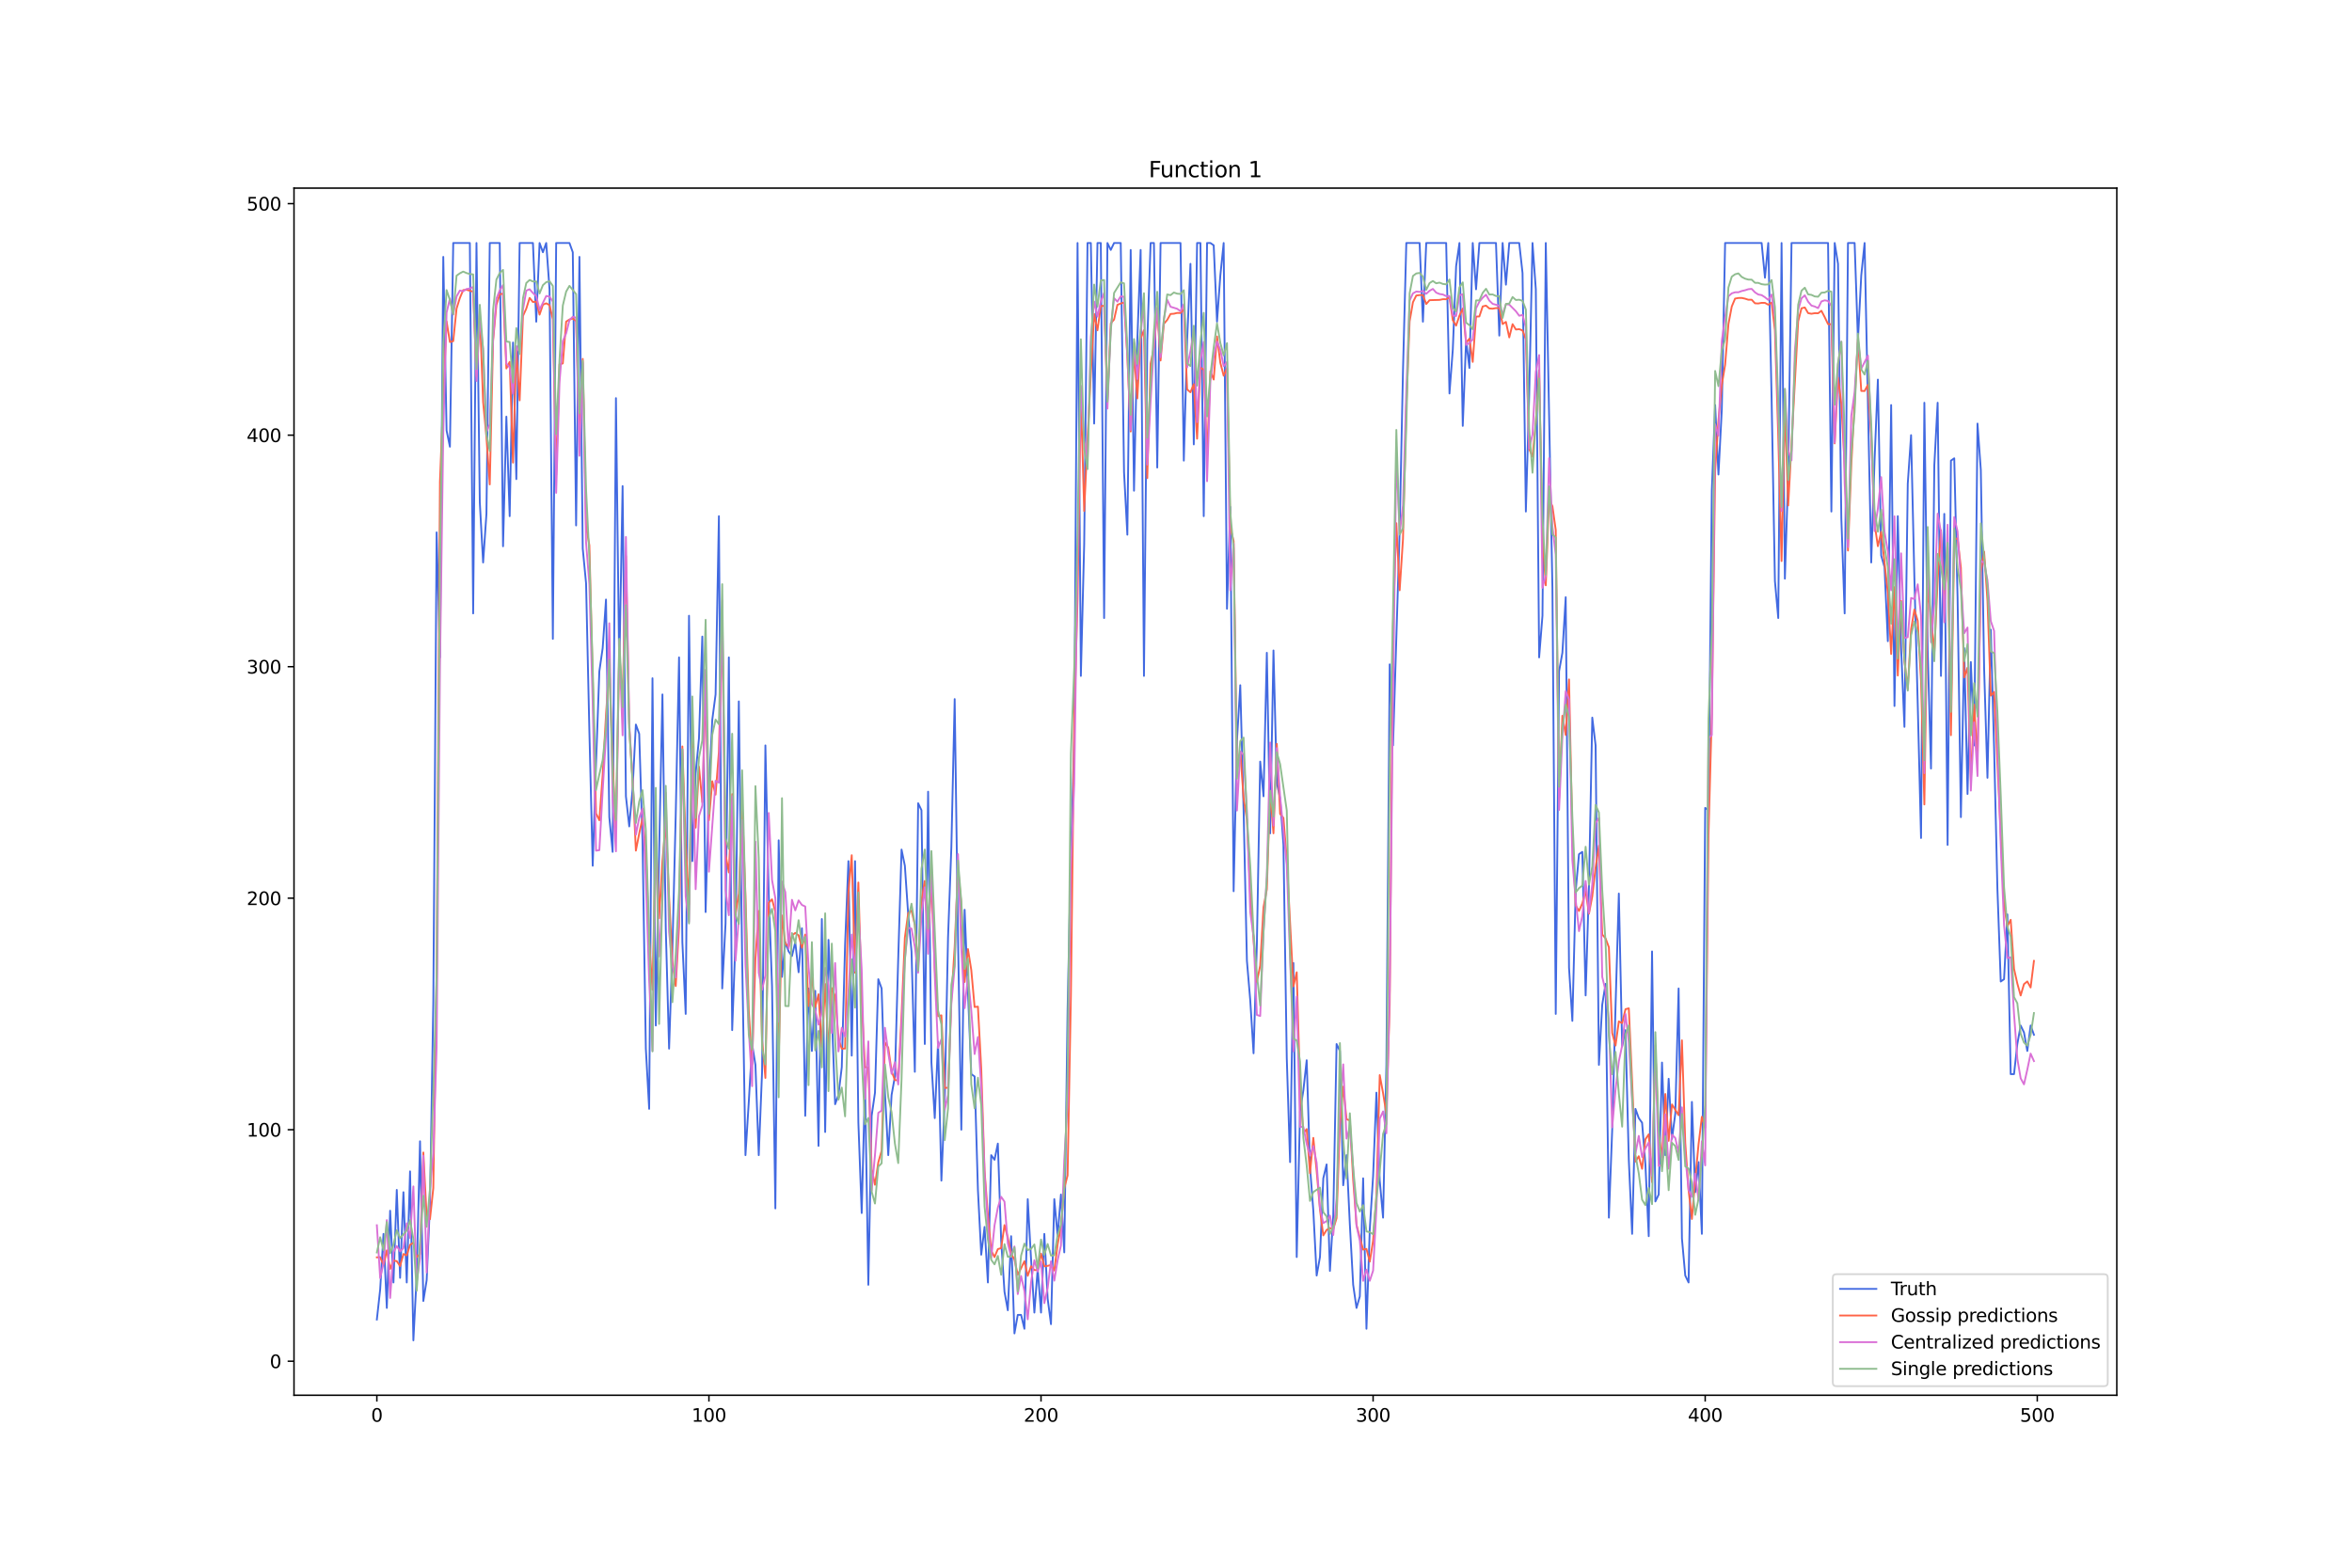 <?xml version="1.0" encoding="utf-8" standalone="no"?>
<!DOCTYPE svg PUBLIC "-//W3C//DTD SVG 1.1//EN"
  "http://www.w3.org/Graphics/SVG/1.1/DTD/svg11.dtd">
<svg xmlns:xlink="http://www.w3.org/1999/xlink" width="1296pt" height="864pt" viewBox="0 0 1296 864" xmlns="http://www.w3.org/2000/svg" version="1.1">
 <defs>
  <style type="text/css">*{stroke-linejoin: round; stroke-linecap: butt}</style>
 </defs>
 <g id="figure_1">
  <g id="patch_1">
   <path d="M 0 864 
L 1296 864 
L 1296 0 
L 0 0 
z
" style="fill: #ffffff"/>
  </g>
  <g id="axes_1">
   <g id="patch_2">
    <path d="M 162 768.96 
L 1166.4 768.96 
L 1166.4 103.68 
L 162 103.68 
z
" style="fill: #ffffff"/>
   </g>
   <g id="matplotlib.axis_1">
    <g id="xtick_1">
     <g id="line2d_1">
      <defs>
       <path id="m4c784f3b96" d="M 0 0 
L 0 3.5 
" style="stroke: #000000; stroke-width: 0.8"/>
      </defs>
      <g>
       <use xlink:href="#m4c784f3b96" x="207.655" y="768.96" style="stroke: #000000; stroke-width: 0.8"/>
      </g>
     </g>
     <g id="text_1">
      <!-- 0 -->
      <g transform="translate(204.473 783.558) scale(0.1 -0.1)">
       <defs>
        <path id="DejaVuSans-30" d="M 2034 4250 
Q 1547 4250 1301 3770 
Q 1056 3291 1056 2328 
Q 1056 1369 1301 889 
Q 1547 409 2034 409 
Q 2525 409 2770 889 
Q 3016 1369 3016 2328 
Q 3016 3291 2770 3770 
Q 2525 4250 2034 4250 
z
M 2034 4750 
Q 2819 4750 3233 4129 
Q 3647 3509 3647 2328 
Q 3647 1150 3233 529 
Q 2819 -91 2034 -91 
Q 1250 -91 836 529 
Q 422 1150 422 2328 
Q 422 3509 836 4129 
Q 1250 4750 2034 4750 
z
" transform="scale(0.016)"/>
       </defs>
       <use xlink:href="#DejaVuSans-30"/>
      </g>
     </g>
    </g>
    <g id="xtick_2">
     <g id="line2d_2">
      <g>
       <use xlink:href="#m4c784f3b96" x="390.639" y="768.96" style="stroke: #000000; stroke-width: 0.8"/>
      </g>
     </g>
     <g id="text_2">
      <!-- 100 -->
      <g transform="translate(381.095 783.558) scale(0.1 -0.1)">
       <defs>
        <path id="DejaVuSans-31" d="M 794 531 
L 1825 531 
L 1825 4091 
L 703 3866 
L 703 4441 
L 1819 4666 
L 2450 4666 
L 2450 531 
L 3481 531 
L 3481 0 
L 794 0 
L 794 531 
z
" transform="scale(0.016)"/>
       </defs>
       <use xlink:href="#DejaVuSans-31"/>
       <use xlink:href="#DejaVuSans-30" x="63.623"/>
       <use xlink:href="#DejaVuSans-30" x="127.246"/>
      </g>
     </g>
    </g>
    <g id="xtick_3">
     <g id="line2d_3">
      <g>
       <use xlink:href="#m4c784f3b96" x="573.623" y="768.96" style="stroke: #000000; stroke-width: 0.8"/>
      </g>
     </g>
     <g id="text_3">
      <!-- 200 -->
      <g transform="translate(564.079 783.558) scale(0.1 -0.1)">
       <defs>
        <path id="DejaVuSans-32" d="M 1228 531 
L 3431 531 
L 3431 0 
L 469 0 
L 469 531 
Q 828 903 1448 1529 
Q 2069 2156 2228 2338 
Q 2531 2678 2651 2914 
Q 2772 3150 2772 3378 
Q 2772 3750 2511 3984 
Q 2250 4219 1831 4219 
Q 1534 4219 1204 4116 
Q 875 4013 500 3803 
L 500 4441 
Q 881 4594 1212 4672 
Q 1544 4750 1819 4750 
Q 2544 4750 2975 4387 
Q 3406 4025 3406 3419 
Q 3406 3131 3298 2873 
Q 3191 2616 2906 2266 
Q 2828 2175 2409 1742 
Q 1991 1309 1228 531 
z
" transform="scale(0.016)"/>
       </defs>
       <use xlink:href="#DejaVuSans-32"/>
       <use xlink:href="#DejaVuSans-30" x="63.623"/>
       <use xlink:href="#DejaVuSans-30" x="127.246"/>
      </g>
     </g>
    </g>
    <g id="xtick_4">
     <g id="line2d_4">
      <g>
       <use xlink:href="#m4c784f3b96" x="756.607" y="768.96" style="stroke: #000000; stroke-width: 0.8"/>
      </g>
     </g>
     <g id="text_4">
      <!-- 300 -->
      <g transform="translate(747.063 783.558) scale(0.1 -0.1)">
       <defs>
        <path id="DejaVuSans-33" d="M 2597 2516 
Q 3050 2419 3304 2112 
Q 3559 1806 3559 1356 
Q 3559 666 3084 287 
Q 2609 -91 1734 -91 
Q 1441 -91 1130 -33 
Q 819 25 488 141 
L 488 750 
Q 750 597 1062 519 
Q 1375 441 1716 441 
Q 2309 441 2620 675 
Q 2931 909 2931 1356 
Q 2931 1769 2642 2001 
Q 2353 2234 1838 2234 
L 1294 2234 
L 1294 2753 
L 1863 2753 
Q 2328 2753 2575 2939 
Q 2822 3125 2822 3475 
Q 2822 3834 2567 4026 
Q 2313 4219 1838 4219 
Q 1578 4219 1281 4162 
Q 984 4106 628 3988 
L 628 4550 
Q 988 4650 1302 4700 
Q 1616 4750 1894 4750 
Q 2613 4750 3031 4423 
Q 3450 4097 3450 3541 
Q 3450 3153 3228 2886 
Q 3006 2619 2597 2516 
z
" transform="scale(0.016)"/>
       </defs>
       <use xlink:href="#DejaVuSans-33"/>
       <use xlink:href="#DejaVuSans-30" x="63.623"/>
       <use xlink:href="#DejaVuSans-30" x="127.246"/>
      </g>
     </g>
    </g>
    <g id="xtick_5">
     <g id="line2d_5">
      <g>
       <use xlink:href="#m4c784f3b96" x="939.591" y="768.96" style="stroke: #000000; stroke-width: 0.8"/>
      </g>
     </g>
     <g id="text_5">
      <!-- 400 -->
      <g transform="translate(930.047 783.558) scale(0.1 -0.1)">
       <defs>
        <path id="DejaVuSans-34" d="M 2419 4116 
L 825 1625 
L 2419 1625 
L 2419 4116 
z
M 2253 4666 
L 3047 4666 
L 3047 1625 
L 3713 1625 
L 3713 1100 
L 3047 1100 
L 3047 0 
L 2419 0 
L 2419 1100 
L 313 1100 
L 313 1709 
L 2253 4666 
z
" transform="scale(0.016)"/>
       </defs>
       <use xlink:href="#DejaVuSans-34"/>
       <use xlink:href="#DejaVuSans-30" x="63.623"/>
       <use xlink:href="#DejaVuSans-30" x="127.246"/>
      </g>
     </g>
    </g>
    <g id="xtick_6">
     <g id="line2d_6">
      <g>
       <use xlink:href="#m4c784f3b96" x="1122.575" y="768.96" style="stroke: #000000; stroke-width: 0.8"/>
      </g>
     </g>
     <g id="text_6">
      <!-- 500 -->
      <g transform="translate(1113.032 783.558) scale(0.1 -0.1)">
       <defs>
        <path id="DejaVuSans-35" d="M 691 4666 
L 3169 4666 
L 3169 4134 
L 1269 4134 
L 1269 2991 
Q 1406 3038 1543 3061 
Q 1681 3084 1819 3084 
Q 2600 3084 3056 2656 
Q 3513 2228 3513 1497 
Q 3513 744 3044 326 
Q 2575 -91 1722 -91 
Q 1428 -91 1123 -41 
Q 819 9 494 109 
L 494 744 
Q 775 591 1075 516 
Q 1375 441 1709 441 
Q 2250 441 2565 725 
Q 2881 1009 2881 1497 
Q 2881 1984 2565 2268 
Q 2250 2553 1709 2553 
Q 1456 2553 1204 2497 
Q 953 2441 691 2322 
L 691 4666 
z
" transform="scale(0.016)"/>
       </defs>
       <use xlink:href="#DejaVuSans-35"/>
       <use xlink:href="#DejaVuSans-30" x="63.623"/>
       <use xlink:href="#DejaVuSans-30" x="127.246"/>
      </g>
     </g>
    </g>
   </g>
   <g id="matplotlib.axis_2">
    <g id="ytick_1">
     <g id="line2d_7">
      <defs>
       <path id="m9e6cb31179" d="M 0 0 
L -3.5 0 
" style="stroke: #000000; stroke-width: 0.8"/>
      </defs>
      <g>
       <use xlink:href="#m9e6cb31179" x="162" y="750.204" style="stroke: #000000; stroke-width: 0.8"/>
      </g>
     </g>
     <g id="text_7">
      <!-- 0 -->
      <g transform="translate(148.637 754.003) scale(0.1 -0.1)">
       <use xlink:href="#DejaVuSans-30"/>
      </g>
     </g>
    </g>
    <g id="ytick_2">
     <g id="line2d_8">
      <g>
       <use xlink:href="#m9e6cb31179" x="162" y="622.609" style="stroke: #000000; stroke-width: 0.8"/>
      </g>
     </g>
     <g id="text_8">
      <!-- 100 -->
      <g transform="translate(135.912 626.408) scale(0.1 -0.1)">
       <use xlink:href="#DejaVuSans-31"/>
       <use xlink:href="#DejaVuSans-30" x="63.623"/>
       <use xlink:href="#DejaVuSans-30" x="127.246"/>
      </g>
     </g>
    </g>
    <g id="ytick_3">
     <g id="line2d_9">
      <g>
       <use xlink:href="#m9e6cb31179" x="162" y="495.014" style="stroke: #000000; stroke-width: 0.8"/>
      </g>
     </g>
     <g id="text_9">
      <!-- 200 -->
      <g transform="translate(135.912 498.813) scale(0.1 -0.1)">
       <use xlink:href="#DejaVuSans-32"/>
       <use xlink:href="#DejaVuSans-30" x="63.623"/>
       <use xlink:href="#DejaVuSans-30" x="127.246"/>
      </g>
     </g>
    </g>
    <g id="ytick_4">
     <g id="line2d_10">
      <g>
       <use xlink:href="#m9e6cb31179" x="162" y="367.419" style="stroke: #000000; stroke-width: 0.8"/>
      </g>
     </g>
     <g id="text_10">
      <!-- 300 -->
      <g transform="translate(135.912 371.218) scale(0.1 -0.1)">
       <use xlink:href="#DejaVuSans-33"/>
       <use xlink:href="#DejaVuSans-30" x="63.623"/>
       <use xlink:href="#DejaVuSans-30" x="127.246"/>
      </g>
     </g>
    </g>
    <g id="ytick_5">
     <g id="line2d_11">
      <g>
       <use xlink:href="#m9e6cb31179" x="162" y="239.824" style="stroke: #000000; stroke-width: 0.8"/>
      </g>
     </g>
     <g id="text_11">
      <!-- 400 -->
      <g transform="translate(135.912 243.623) scale(0.1 -0.1)">
       <use xlink:href="#DejaVuSans-34"/>
       <use xlink:href="#DejaVuSans-30" x="63.623"/>
       <use xlink:href="#DejaVuSans-30" x="127.246"/>
      </g>
     </g>
    </g>
    <g id="ytick_6">
     <g id="line2d_12">
      <g>
       <use xlink:href="#m9e6cb31179" x="162" y="112.229" style="stroke: #000000; stroke-width: 0.8"/>
      </g>
     </g>
     <g id="text_12">
      <!-- 500 -->
      <g transform="translate(135.912 116.028) scale(0.1 -0.1)">
       <use xlink:href="#DejaVuSans-35"/>
       <use xlink:href="#DejaVuSans-30" x="63.623"/>
       <use xlink:href="#DejaVuSans-30" x="127.246"/>
      </g>
     </g>
    </g>
   </g>
   <g id="line2d_13">
    <path d="M 207.655 727.236 
L 209.484 710.649 
L 211.314 680.026 
L 213.144 720.857 
L 214.974 667.267 
L 216.804 706.821 
L 218.634 655.783 
L 220.463 704.269 
L 222.293 657.059 
L 224.123 706.821 
L 225.953 645.576 
L 227.783 738.72 
L 229.613 702.993 
L 231.442 628.988 
L 233.272 717.029 
L 235.102 705.545 
L 236.932 663.439 
L 238.762 552.431 
L 240.592 293.414 
L 242.422 362.315 
L 244.251 141.576 
L 246.081 237.272 
L 247.911 246.204 
L 249.741 133.92 
L 258.89 133.92 
L 260.72 338.072 
L 262.55 133.92 
L 264.38 276.826 
L 266.209 310.001 
L 268.039 283.206 
L 269.869 133.92 
L 275.359 133.92 
L 277.189 301.069 
L 279.018 229.616 
L 280.848 284.482 
L 282.678 188.786 
L 284.508 264.067 
L 286.338 133.92 
L 293.657 133.92 
L 295.487 177.302 
L 297.317 133.92 
L 299.147 139.024 
L 300.976 133.92 
L 302.806 159.439 
L 304.636 352.107 
L 306.466 133.92 
L 313.785 133.92 
L 315.615 139.024 
L 317.445 289.586 
L 319.275 141.576 
L 321.105 302.345 
L 322.935 321.485 
L 324.764 403.145 
L 326.594 477.15 
L 328.424 421.009 
L 330.254 369.971 
L 332.084 357.211 
L 333.914 330.416 
L 335.743 450.355 
L 337.573 469.495 
L 339.403 219.409 
L 341.233 369.971 
L 343.063 267.895 
L 344.893 438.872 
L 346.723 455.459 
L 348.552 435.044 
L 350.382 399.317 
L 352.212 404.421 
L 354.042 463.115 
L 355.872 577.95 
L 357.702 611.125 
L 359.531 373.798 
L 361.361 565.191 
L 363.191 469.495 
L 365.021 382.73 
L 366.851 511.601 
L 368.681 577.95 
L 370.51 523.085 
L 372.34 449.079 
L 374.17 362.315 
L 376 519.257 
L 377.83 558.811 
L 379.66 339.348 
L 381.489 474.598 
L 383.319 426.112 
L 385.149 406.973 
L 386.979 350.831 
L 388.809 502.669 
L 390.639 435.044 
L 392.469 396.766 
L 394.298 382.73 
L 396.128 284.482 
L 397.958 544.776 
L 399.788 509.049 
L 401.618 362.315 
L 403.448 567.743 
L 405.277 517.981 
L 407.107 386.558 
L 408.937 528.188 
L 410.767 636.644 
L 412.597 607.297 
L 414.427 575.398 
L 416.256 586.882 
L 418.086 636.644 
L 419.916 590.71 
L 421.746 410.801 
L 423.576 492.462 
L 425.406 543.5 
L 427.236 665.991 
L 429.065 463.115 
L 430.895 538.396 
L 432.725 519.257 
L 434.555 524.361 
L 436.385 526.912 
L 438.215 519.257 
L 440.044 535.844 
L 441.874 511.601 
L 443.704 614.953 
L 445.534 544.776 
L 447.364 579.226 
L 449.194 546.052 
L 451.023 631.54 
L 452.853 506.497 
L 454.683 623.885 
L 456.513 517.981 
L 458.343 558.811 
L 460.173 608.573 
L 462.003 603.469 
L 463.832 588.158 
L 465.662 520.533 
L 467.492 474.598 
L 469.322 581.778 
L 471.152 474.598 
L 472.982 618.781 
L 474.811 668.543 
L 476.641 597.09 
L 478.471 708.097 
L 480.301 614.953 
L 482.131 602.193 
L 483.961 539.672 
L 485.79 544.776 
L 487.62 602.193 
L 489.45 636.644 
L 491.28 603.469 
L 493.11 593.262 
L 494.94 528.188 
L 496.77 468.219 
L 498.599 477.15 
L 500.429 503.945 
L 502.259 524.361 
L 504.089 590.71 
L 505.919 442.7 
L 507.749 446.528 
L 509.578 575.398 
L 511.408 436.32 
L 513.238 585.606 
L 515.068 616.229 
L 516.898 574.123 
L 518.728 650.679 
L 520.557 606.021 
L 522.387 516.705 
L 524.217 466.943 
L 526.047 385.282 
L 527.877 516.705 
L 529.707 622.609 
L 531.536 501.393 
L 535.196 591.986 
L 537.026 593.262 
L 538.856 655.783 
L 540.686 691.51 
L 542.516 676.198 
L 544.345 706.821 
L 546.175 636.644 
L 548.005 639.196 
L 549.835 630.264 
L 551.665 683.854 
L 553.495 711.925 
L 555.324 722.133 
L 557.154 681.302 
L 558.984 734.892 
L 560.814 724.685 
L 562.644 724.685 
L 564.474 732.34 
L 566.303 660.887 
L 568.133 694.062 
L 569.963 723.409 
L 571.793 699.166 
L 573.623 723.409 
L 575.453 680.026 
L 577.283 715.753 
L 579.112 729.788 
L 580.942 660.887 
L 582.772 681.302 
L 584.602 658.335 
L 586.432 690.234 
L 588.262 556.259 
L 590.091 470.771 
L 591.921 408.249 
L 593.751 133.92 
L 595.581 372.523 
L 597.411 299.793 
L 599.241 133.92 
L 601.07 133.92 
L 602.9 233.444 
L 604.73 133.92 
L 606.56 133.92 
L 608.39 340.624 
L 610.22 133.92 
L 612.05 137.748 
L 613.879 133.92 
L 617.539 133.92 
L 619.369 260.239 
L 621.199 294.69 
L 623.029 137.748 
L 624.858 270.447 
L 626.688 187.51 
L 628.518 137.748 
L 630.348 372.523 
L 632.178 187.51 
L 634.008 133.92 
L 635.837 133.92 
L 637.667 257.687 
L 639.497 133.92 
L 650.476 133.92 
L 652.306 253.859 
L 654.136 187.51 
L 655.966 145.404 
L 657.796 244.928 
L 659.625 133.92 
L 661.455 133.92 
L 663.285 284.482 
L 665.115 133.92 
L 666.945 133.92 
L 668.775 135.196 
L 670.604 177.302 
L 672.434 151.783 
L 674.264 133.92 
L 676.094 335.52 
L 677.924 279.378 
L 679.754 491.186 
L 681.583 408.249 
L 683.413 377.626 
L 685.243 446.528 
L 687.073 529.464 
L 688.903 551.155 
L 690.733 580.502 
L 692.563 520.533 
L 694.392 419.733 
L 696.222 438.872 
L 698.052 359.763 
L 699.882 459.287 
L 701.712 358.487 
L 703.542 431.216 
L 705.371 440.148 
L 707.201 465.667 
L 709.031 583.054 
L 710.861 640.472 
L 712.691 530.74 
L 714.521 692.786 
L 716.35 612.401 
L 718.18 600.917 
L 720.01 584.33 
L 721.84 643.024 
L 723.67 667.267 
L 725.5 702.993 
L 727.33 692.786 
L 729.159 649.404 
L 730.989 641.748 
L 732.819 700.442 
L 734.649 669.819 
L 736.479 575.398 
L 738.309 579.226 
L 740.138 653.231 
L 741.968 636.644 
L 743.798 674.923 
L 745.628 708.097 
L 747.458 720.857 
L 749.288 714.477 
L 751.117 649.404 
L 752.947 732.34 
L 754.777 677.474 
L 756.607 648.128 
L 758.437 602.193 
L 760.267 650.679 
L 762.097 671.095 
L 763.926 586.882 
L 765.756 366.143 
L 767.586 410.801 
L 771.246 292.138 
L 773.076 204.097 
L 774.905 133.92 
L 782.225 133.92 
L 784.055 177.302 
L 785.884 133.92 
L 796.864 133.92 
L 798.693 216.857 
L 800.523 192.614 
L 802.353 146.679 
L 804.183 133.92 
L 806.013 234.72 
L 807.843 187.51 
L 809.672 202.821 
L 811.502 133.92 
L 813.332 159.439 
L 815.162 133.92 
L 824.311 133.92 
L 826.141 184.958 
L 827.971 133.92 
L 829.801 156.887 
L 831.63 133.92 
L 837.12 133.92 
L 838.95 150.507 
L 840.78 281.93 
L 842.61 218.133 
L 844.439 133.92 
L 846.269 159.439 
L 848.099 362.315 
L 849.929 339.348 
L 851.759 133.92 
L 855.418 324.036 
L 857.248 558.811 
L 859.078 369.971 
L 860.908 359.763 
L 862.738 329.14 
L 864.568 533.292 
L 866.397 562.639 
L 868.227 491.186 
L 870.057 470.771 
L 871.887 469.495 
L 873.717 548.604 
L 875.547 488.634 
L 877.377 395.49 
L 879.206 410.801 
L 881.036 586.882 
L 882.866 553.707 
L 884.696 542.224 
L 886.526 671.095 
L 888.356 622.609 
L 890.185 554.983 
L 892.015 492.462 
L 893.845 576.674 
L 895.675 567.743 
L 897.505 639.196 
L 899.335 680.026 
L 901.164 611.125 
L 902.994 616.229 
L 904.824 618.781 
L 906.654 641.748 
L 908.484 681.302 
L 910.314 524.361 
L 912.144 662.163 
L 913.973 658.335 
L 915.803 585.606 
L 917.633 636.644 
L 919.463 594.538 
L 921.293 627.712 
L 923.123 613.677 
L 924.952 544.776 
L 926.782 682.578 
L 928.612 702.993 
L 930.442 706.821 
L 932.272 607.297 
L 934.102 657.059 
L 935.931 640.472 
L 937.761 680.026 
L 939.591 445.252 
L 941.421 446.528 
L 943.251 270.447 
L 945.081 223.236 
L 946.911 261.515 
L 948.74 225.788 
L 950.57 133.92 
L 970.698 133.92 
L 972.528 153.059 
L 974.358 133.92 
L 976.188 219.409 
L 978.018 320.209 
L 979.848 340.624 
L 981.678 133.92 
L 983.507 318.933 
L 985.337 261.515 
L 987.167 133.92 
L 1007.295 133.92 
L 1009.125 281.93 
L 1010.955 133.92 
L 1012.785 145.404 
L 1014.615 285.758 
L 1016.444 338.072 
L 1018.274 133.92 
L 1021.934 133.92 
L 1023.764 187.51 
L 1025.594 151.783 
L 1027.424 133.92 
L 1031.083 310.001 
L 1032.913 253.859 
L 1034.743 209.201 
L 1036.573 306.173 
L 1038.403 312.553 
L 1040.232 353.383 
L 1042.062 223.236 
L 1043.892 389.11 
L 1045.722 284.482 
L 1047.552 357.211 
L 1049.382 400.593 
L 1051.211 266.619 
L 1053.041 239.824 
L 1054.871 318.933 
L 1056.701 387.834 
L 1058.531 461.839 
L 1060.361 221.961 
L 1062.191 358.487 
L 1064.02 423.561 
L 1065.85 256.411 
L 1067.68 221.961 
L 1069.51 372.523 
L 1071.34 283.206 
L 1073.17 465.667 
L 1074.999 253.859 
L 1076.829 252.583 
L 1078.659 329.14 
L 1080.489 450.355 
L 1082.319 357.211 
L 1084.149 437.596 
L 1085.978 364.867 
L 1087.808 410.801 
L 1089.638 233.444 
L 1091.468 258.963 
L 1093.298 368.695 
L 1095.128 428.664 
L 1096.958 347.004 
L 1098.787 412.077 
L 1100.617 489.91 
L 1102.447 540.948 
L 1104.277 539.672 
L 1106.107 503.945 
L 1107.937 591.986 
L 1109.766 591.986 
L 1111.596 575.398 
L 1113.426 565.191 
L 1115.256 569.019 
L 1117.086 579.226 
L 1118.916 565.191 
L 1120.745 570.295 
L 1120.745 570.295 
" clip-path="url(#pdb9fa09d7d)" style="fill: none; stroke: #4169e1; stroke-linecap: square"/>
   </g>
   <g id="line2d_14">
    <path d="M 207.655 692.962 
L 209.484 692.866 
L 211.314 697.098 
L 213.144 689.1 
L 214.974 699.356 
L 216.804 694.724 
L 218.634 695.063 
L 220.463 697.753 
L 222.293 691.114 
L 224.123 691.856 
L 225.953 686.055 
L 227.783 684.865 
L 229.613 692.8 
L 231.442 691.22 
L 233.272 635.168 
L 235.102 670.465 
L 236.932 671.919 
L 238.762 654.781 
L 240.592 538.414 
L 242.422 265.677 
L 244.251 218.657 
L 246.081 177.128 
L 247.911 188.512 
L 249.741 188.026 
L 251.571 170.083 
L 253.401 164.219 
L 255.23 159.874 
L 257.06 159.692 
L 260.72 160.751 
L 262.55 207.357 
L 264.38 172.231 
L 266.209 221.494 
L 268.039 241 
L 269.869 266.986 
L 271.699 187.86 
L 273.529 167.994 
L 275.359 162.169 
L 277.189 161.846 
L 279.018 203.079 
L 280.848 199.417 
L 282.678 254.967 
L 284.508 192.964 
L 286.338 220.656 
L 288.168 174.125 
L 289.997 170.099 
L 291.827 164.184 
L 293.657 166.463 
L 295.487 166.211 
L 297.317 173.4 
L 299.147 167.94 
L 300.976 167.152 
L 302.806 168.179 
L 304.636 176.002 
L 306.466 261.738 
L 308.296 200.874 
L 310.126 200.283 
L 311.956 177.254 
L 313.785 176.093 
L 315.615 175.577 
L 317.445 176.951 
L 319.275 236.456 
L 321.105 197.787 
L 322.935 290.036 
L 324.764 300.553 
L 328.424 448.312 
L 330.254 452.064 
L 332.084 426.934 
L 333.914 393.976 
L 335.743 366.687 
L 337.573 419.932 
L 339.403 458.519 
L 341.233 359.188 
L 343.063 387.753 
L 344.893 306.422 
L 346.723 401.062 
L 348.552 429.94 
L 350.382 468.816 
L 352.212 459.417 
L 354.042 450.888 
L 355.872 468.368 
L 357.702 518.665 
L 359.531 545.508 
L 361.361 459.075 
L 363.191 506.079 
L 365.021 474.504 
L 366.851 453.299 
L 368.681 494.442 
L 370.51 530.049 
L 372.34 543.448 
L 374.17 510.722 
L 376 411.376 
L 377.83 464.389 
L 379.66 498.434 
L 381.489 408.773 
L 383.319 456.156 
L 385.149 422.551 
L 386.979 442.12 
L 388.809 380.901 
L 390.639 452.072 
L 392.469 430.555 
L 394.298 437.957 
L 396.128 414.275 
L 397.958 343.436 
L 399.788 470.904 
L 401.618 480.832 
L 403.448 437.625 
L 405.277 503.814 
L 407.107 492.506 
L 408.937 442.992 
L 410.767 493.346 
L 412.597 557.042 
L 414.427 586.634 
L 416.256 528.447 
L 418.086 502.025 
L 419.916 573.245 
L 421.746 594.088 
L 423.576 497.52 
L 425.406 495.637 
L 427.236 502.655 
L 429.065 584.913 
L 430.895 504.53 
L 432.725 519.965 
L 434.555 521.885 
L 436.385 515.609 
L 438.215 514.154 
L 440.044 515.493 
L 441.874 522.348 
L 443.704 515.035 
L 445.534 554.433 
L 447.364 538.372 
L 449.194 555.107 
L 451.023 547.967 
L 452.853 576.959 
L 454.683 542.301 
L 456.513 579.081 
L 458.343 544.543 
L 460.173 548.961 
L 462.003 572.433 
L 463.832 577.968 
L 465.662 577.89 
L 467.492 491.701 
L 469.322 471.331 
L 471.152 536.124 
L 472.982 486.376 
L 474.811 551.696 
L 476.641 588.192 
L 478.471 588.329 
L 480.301 644.197 
L 482.131 652.976 
L 483.961 640.616 
L 485.79 634.203 
L 487.62 574.522 
L 489.45 577.375 
L 491.28 590.328 
L 493.11 595.287 
L 494.94 595.367 
L 496.77 559.422 
L 498.599 516.756 
L 500.429 503.286 
L 502.259 501.801 
L 504.089 509.693 
L 505.919 531.454 
L 507.749 496.106 
L 509.578 485.523 
L 511.408 517.436 
L 513.238 486.278 
L 515.068 533.702 
L 516.898 560.066 
L 518.728 559.561 
L 520.557 599.601 
L 522.387 599.512 
L 524.217 550.861 
L 526.047 521.638 
L 527.877 478.724 
L 529.707 498.333 
L 531.536 541.221 
L 533.366 523.073 
L 535.196 534.592 
L 537.026 554.995 
L 538.856 554.784 
L 540.686 588.928 
L 542.516 645.22 
L 544.345 669.41 
L 546.175 689.244 
L 548.005 692.809 
L 549.835 688.42 
L 551.665 687.873 
L 553.495 675.184 
L 555.324 682.032 
L 557.154 690.999 
L 558.984 694.142 
L 560.814 702.539 
L 562.644 698.939 
L 564.474 695.084 
L 566.303 703.137 
L 568.133 697.835 
L 569.963 699.993 
L 571.793 699.939 
L 573.623 690.892 
L 575.453 697.906 
L 577.283 697.656 
L 579.112 697.18 
L 580.942 700.227 
L 582.772 685.709 
L 584.602 676.281 
L 586.432 654.873 
L 588.262 647.835 
L 590.091 548.489 
L 591.921 396.889 
L 593.751 330.407 
L 595.581 217.205 
L 597.411 281.641 
L 599.241 242.142 
L 601.07 206.339 
L 602.9 173.03 
L 604.73 182.044 
L 606.56 168.682 
L 608.39 168.51 
L 610.22 220.281 
L 612.05 178.206 
L 613.879 176.093 
L 615.709 168.006 
L 617.539 167.273 
L 619.369 166.683 
L 621.199 196.432 
L 623.029 237.813 
L 624.858 193.501 
L 626.688 219.601 
L 628.518 186.595 
L 630.348 181.961 
L 632.178 263.502 
L 634.008 200.367 
L 635.837 191.368 
L 637.667 171.395 
L 639.497 198.697 
L 641.327 178.445 
L 643.157 176.325 
L 644.987 173.037 
L 646.817 172.904 
L 648.646 172.453 
L 650.476 172.501 
L 652.306 170.421 
L 654.136 214.618 
L 655.966 216.207 
L 657.796 211.711 
L 659.625 241.791 
L 661.455 202.546 
L 663.285 203.764 
L 665.115 251.337 
L 666.945 204.613 
L 668.775 209.186 
L 670.604 185.42 
L 672.434 199.943 
L 674.264 207.063 
L 676.094 202.85 
L 677.924 290.695 
L 679.754 298.19 
L 681.583 423.926 
L 683.413 414.204 
L 685.243 439.897 
L 687.073 451.794 
L 688.903 491.835 
L 690.733 517.95 
L 692.563 541.21 
L 694.392 532.185 
L 696.222 499.967 
L 698.052 490.14 
L 699.882 435.903 
L 701.712 459.255 
L 703.542 409.972 
L 705.371 448.592 
L 707.201 450.759 
L 709.031 473.528 
L 712.691 543.645 
L 714.521 535.853 
L 716.35 599.341 
L 718.18 624.623 
L 720.01 622.262 
L 721.84 646.655 
L 723.67 627.116 
L 725.5 645.416 
L 727.33 666.669 
L 729.159 680.87 
L 730.989 677.849 
L 732.819 676.824 
L 734.649 677.437 
L 736.479 671.359 
L 738.309 620.407 
L 740.138 598.865 
L 741.968 616.876 
L 743.798 617.473 
L 745.628 650.304 
L 747.458 674.944 
L 749.288 682.053 
L 751.117 688.715 
L 752.947 688.289 
L 754.777 695.333 
L 756.607 683.827 
L 758.437 658.427 
L 760.267 592.518 
L 762.097 602.393 
L 763.926 613.911 
L 765.756 553.46 
L 767.586 345.041 
L 769.416 288.353 
L 771.246 325.314 
L 773.076 297.053 
L 774.905 224.104 
L 776.735 177.127 
L 778.565 166.555 
L 780.395 162.878 
L 782.225 162.629 
L 784.055 162.632 
L 785.884 167.55 
L 787.714 165.437 
L 793.204 165.282 
L 795.034 164.909 
L 796.864 164.924 
L 798.693 163.921 
L 800.523 176.489 
L 802.353 179.453 
L 804.183 173.935 
L 806.013 170.032 
L 807.843 188.829 
L 809.672 186.687 
L 811.502 199.456 
L 813.332 174.491 
L 815.162 174.398 
L 816.992 168.876 
L 818.822 168.438 
L 820.651 169.998 
L 822.481 170.143 
L 824.311 169.791 
L 826.141 169.823 
L 827.971 178.609 
L 829.801 177.404 
L 831.63 185.949 
L 833.46 178.658 
L 835.29 181.609 
L 837.12 181.414 
L 838.95 182.117 
L 840.78 186.979 
L 842.61 247.431 
L 844.439 251.735 
L 846.269 232.553 
L 848.099 203.951 
L 849.929 295.454 
L 851.759 322.59 
L 853.589 274.956 
L 855.418 279.012 
L 857.248 292.08 
L 859.078 439.808 
L 860.908 394.482 
L 862.738 405.109 
L 864.568 374.446 
L 866.397 459.675 
L 868.227 498.956 
L 870.057 502.091 
L 871.887 497.874 
L 873.717 491.109 
L 875.547 503.584 
L 877.377 493.992 
L 879.206 478.237 
L 881.036 466.051 
L 882.866 515.039 
L 884.696 517.168 
L 886.526 522.054 
L 888.356 569.309 
L 890.185 576.243 
L 892.015 562.93 
L 893.845 563.851 
L 895.675 556.21 
L 897.505 555.709 
L 899.335 596.017 
L 901.164 640.236 
L 902.994 637.233 
L 904.824 644.165 
L 906.654 627.891 
L 908.484 625.145 
L 910.314 651.536 
L 912.144 578.844 
L 913.973 625.286 
L 915.803 637.906 
L 917.633 602.925 
L 919.463 628.772 
L 921.293 608.691 
L 924.952 614.635 
L 926.782 573.352 
L 928.612 629.88 
L 930.442 656.038 
L 932.272 671.823 
L 934.102 650.076 
L 935.931 630.661 
L 937.761 615.496 
L 939.591 621.502 
L 941.421 460.308 
L 943.251 392.938 
L 945.081 259.58 
L 946.911 231.584 
L 948.74 212.163 
L 950.57 201.066 
L 952.4 178.64 
L 954.23 168.953 
L 956.06 164.565 
L 957.89 164.231 
L 959.719 164.198 
L 961.549 164.603 
L 963.379 165.198 
L 965.209 165.166 
L 967.039 167.162 
L 968.869 167.251 
L 970.698 166.896 
L 972.528 166.927 
L 974.358 167.927 
L 976.188 166.727 
L 978.018 182.011 
L 979.848 240.204 
L 981.678 309.213 
L 983.507 224.642 
L 985.337 278.598 
L 990.827 177.141 
L 992.657 169.914 
L 994.486 169.452 
L 996.316 172.575 
L 998.146 172.923 
L 999.976 172.6 
L 1001.806 172.656 
L 1003.636 171.278 
L 1005.465 174.8 
L 1007.295 178.638 
L 1009.125 178.675 
L 1010.955 244.368 
L 1012.785 208.091 
L 1014.615 222.394 
L 1016.444 256.587 
L 1018.274 303.426 
L 1020.104 256.13 
L 1023.764 186.915 
L 1025.594 215.457 
L 1027.424 215.499 
L 1029.253 212.072 
L 1031.083 241.01 
L 1032.913 288.451 
L 1034.743 301.03 
L 1036.573 293.148 
L 1040.232 326.652 
L 1042.062 360.455 
L 1043.892 323.577 
L 1045.722 372.308 
L 1047.552 331.211 
L 1049.382 364.308 
L 1051.211 379.856 
L 1053.041 346.939 
L 1054.871 335.938 
L 1056.701 342.115 
L 1058.531 375.547 
L 1060.361 443.364 
L 1062.191 323.534 
L 1064.02 340.306 
L 1065.85 359.498 
L 1067.68 320.005 
L 1069.51 292.254 
L 1071.34 334.895 
L 1073.17 302.005 
L 1074.999 405.194 
L 1076.829 297.551 
L 1078.659 296.581 
L 1080.489 312.91 
L 1082.319 373.338 
L 1084.149 367.955 
L 1085.978 429.938 
L 1087.808 388.389 
L 1089.638 419.237 
L 1091.468 315.435 
L 1093.298 304.056 
L 1095.128 331.026 
L 1096.958 383.39 
L 1098.787 381.363 
L 1104.277 499.114 
L 1106.107 510.429 
L 1107.937 506.916 
L 1109.766 533.924 
L 1111.596 542.069 
L 1113.426 548.645 
L 1115.256 542.371 
L 1117.086 540.909 
L 1118.916 544.241 
L 1120.745 529.572 
L 1120.745 529.572 
" clip-path="url(#pdb9fa09d7d)" style="fill: none; stroke: #ff6347; stroke-linecap: square"/>
   </g>
   <g id="line2d_15">
    <path d="M 207.655 675.26 
L 209.484 704.361 
L 211.314 696.332 
L 213.144 672.438 
L 214.974 715.342 
L 216.804 690.123 
L 218.634 686.726 
L 220.463 689.639 
L 222.293 687.912 
L 224.123 674.17 
L 225.953 682.267 
L 227.783 653.867 
L 229.613 706.305 
L 231.442 693.555 
L 233.272 636.94 
L 235.102 701.274 
L 236.932 655.602 
L 238.762 635.531 
L 240.592 577.135 
L 242.422 368.016 
L 244.251 238.188 
L 246.081 172.267 
L 247.911 164.542 
L 249.741 173.395 
L 251.571 163.364 
L 253.401 160.12 
L 255.23 160.508 
L 257.06 159.284 
L 258.89 159.006 
L 260.72 158.14 
L 262.55 209.971 
L 264.38 175.918 
L 266.209 192.208 
L 268.039 238.143 
L 269.869 233.746 
L 271.699 186.819 
L 273.529 164.639 
L 275.359 159.992 
L 277.189 157.154 
L 279.018 200.355 
L 280.848 202.478 
L 282.678 217.045 
L 284.508 190.756 
L 286.338 194.117 
L 288.168 170.573 
L 289.997 160.157 
L 291.827 159.419 
L 293.657 161.485 
L 295.487 163.195 
L 297.317 170.699 
L 300.976 163.116 
L 302.806 163.451 
L 304.636 166.248 
L 306.466 271.625 
L 308.296 210.803 
L 310.126 187.945 
L 311.956 183.708 
L 313.785 176.411 
L 315.615 174.564 
L 317.445 175.111 
L 319.275 251.206 
L 321.105 199.932 
L 322.935 299.042 
L 324.764 321.98 
L 326.594 387.399 
L 328.424 468.839 
L 330.254 468.552 
L 332.084 435.883 
L 333.914 405.336 
L 335.743 343.505 
L 337.573 441.363 
L 339.403 469.196 
L 341.233 352.937 
L 343.063 405.276 
L 344.893 295.919 
L 346.723 398.529 
L 350.382 460.056 
L 352.212 450.87 
L 354.042 445.541 
L 355.872 484.925 
L 357.702 540.402 
L 359.531 579.169 
L 361.361 459.815 
L 363.191 527.13 
L 365.021 495.984 
L 366.851 436.88 
L 368.681 513.561 
L 370.51 532.355 
L 372.34 538.692 
L 374.17 501.7 
L 376 413.026 
L 377.83 494.049 
L 379.66 508.022 
L 381.489 412.616 
L 383.319 490.055 
L 385.149 449.809 
L 386.979 444.004 
L 388.809 369.11 
L 390.639 480.411 
L 394.298 430.307 
L 396.128 431.358 
L 397.958 330.934 
L 399.788 490.636 
L 401.618 504.393 
L 403.448 438.791 
L 405.277 529.547 
L 407.107 505.93 
L 408.937 451.962 
L 410.767 531.567 
L 412.597 567.896 
L 414.427 598.629 
L 416.256 463.873 
L 418.086 536.167 
L 419.916 545.474 
L 421.746 537.632 
L 423.576 448.055 
L 425.406 484.994 
L 427.236 495.032 
L 429.065 563.171 
L 430.895 485.798 
L 432.725 491.725 
L 434.555 522.79 
L 436.385 495.908 
L 438.215 501.735 
L 440.044 496.221 
L 441.874 498.755 
L 443.704 499.59 
L 445.534 532.849 
L 447.364 553.419 
L 449.194 556.545 
L 451.023 564.708 
L 452.853 558.154 
L 454.683 533.411 
L 456.513 543.185 
L 458.343 569.316 
L 460.173 530.766 
L 462.003 579.462 
L 463.832 566.452 
L 465.662 571.336 
L 467.492 547.21 
L 469.322 515.073 
L 471.152 535.033 
L 472.982 501.304 
L 474.811 534.482 
L 476.641 605.614 
L 478.471 573.945 
L 480.301 656.312 
L 482.131 636.592 
L 483.961 613.312 
L 485.79 612.098 
L 487.62 566.446 
L 489.45 580.308 
L 491.28 591.852 
L 493.11 585.444 
L 494.94 597.695 
L 496.77 564.294 
L 498.599 528.63 
L 500.429 511.353 
L 502.259 511.775 
L 504.089 521.82 
L 505.919 536.078 
L 507.749 504.233 
L 509.578 489.01 
L 511.408 525.663 
L 513.238 476.218 
L 515.068 537.376 
L 516.898 577.579 
L 518.728 572.76 
L 520.557 611.644 
L 522.387 603.488 
L 524.217 553.014 
L 526.047 532.728 
L 527.877 470.726 
L 529.707 522.588 
L 531.536 555.633 
L 533.366 538.223 
L 535.196 556.97 
L 537.026 580.911 
L 538.856 571.536 
L 540.686 598.496 
L 542.516 646.255 
L 544.345 675.429 
L 546.175 693.473 
L 548.005 675.375 
L 549.835 665.576 
L 551.665 659.598 
L 553.495 662.259 
L 555.324 685.208 
L 557.154 692.715 
L 558.984 686.952 
L 560.814 713.206 
L 562.644 703.247 
L 564.474 711.457 
L 566.303 727.109 
L 568.133 706.699 
L 569.963 694.549 
L 571.793 700.813 
L 573.623 695.366 
L 575.453 718.21 
L 577.283 709.943 
L 579.112 695.136 
L 580.942 705.807 
L 582.772 694.541 
L 584.602 686.416 
L 586.432 639.23 
L 588.262 607.742 
L 590.091 477.67 
L 591.921 432.201 
L 593.751 307.146 
L 595.581 212.582 
L 597.411 242.783 
L 599.241 253.907 
L 601.07 185.771 
L 602.9 166.188 
L 604.73 174.495 
L 606.56 166.138 
L 608.39 161.412 
L 610.22 225.204 
L 612.05 181.128 
L 613.879 164.319 
L 615.709 166.246 
L 617.539 163.289 
L 619.369 163.58 
L 621.199 196.002 
L 623.029 236.958 
L 624.858 188.857 
L 626.688 208.87 
L 628.518 183.581 
L 630.348 167.558 
L 632.178 256.066 
L 634.008 221.304 
L 635.837 191.149 
L 637.667 169.504 
L 639.497 196.863 
L 641.327 175.793 
L 643.157 165.197 
L 644.987 169.053 
L 648.646 170.182 
L 650.476 171.535 
L 652.306 167.667 
L 654.136 202.523 
L 655.966 193.505 
L 657.796 182.233 
L 659.625 232.657 
L 661.455 199.054 
L 663.285 188.461 
L 665.115 265.211 
L 666.945 209.956 
L 668.775 196.528 
L 670.604 188.246 
L 672.434 192.784 
L 674.264 201.804 
L 676.094 199.515 
L 677.924 325.328 
L 679.754 299.603 
L 681.583 446.708 
L 683.413 414.053 
L 685.243 416.004 
L 687.073 446.747 
L 688.903 502.721 
L 690.733 516.144 
L 692.563 559.365 
L 694.392 559.939 
L 696.222 513.296 
L 698.052 482.562 
L 699.882 409.23 
L 701.712 454.962 
L 703.542 412.3 
L 705.371 438.973 
L 709.031 476.697 
L 712.691 579.412 
L 714.521 549.186 
L 716.35 621.047 
L 718.18 621.038 
L 720.01 630.44 
L 721.84 636.853 
L 723.67 631.598 
L 725.5 640.809 
L 727.33 665.938 
L 729.159 674.103 
L 730.989 672.98 
L 732.819 669.948 
L 734.649 680.659 
L 736.479 660.53 
L 738.309 611.569 
L 740.138 586.596 
L 741.968 627.521 
L 743.798 621.406 
L 745.628 643.738 
L 747.458 675.539 
L 749.288 683.783 
L 751.117 705.93 
L 752.947 699.724 
L 754.777 705.884 
L 756.607 700.286 
L 758.437 665.995 
L 760.267 616.57 
L 762.097 612.534 
L 763.926 624.618 
L 765.756 545.538 
L 767.586 383.77 
L 769.416 250.349 
L 771.246 294.136 
L 773.076 278.461 
L 774.905 215.195 
L 776.735 165.619 
L 778.565 161.692 
L 780.395 160.68 
L 782.225 160.857 
L 784.055 160.355 
L 785.884 161.926 
L 787.714 160.253 
L 789.544 159.23 
L 791.374 161.276 
L 793.204 162.036 
L 795.034 162.311 
L 796.864 163.194 
L 798.693 163.168 
L 800.523 173.843 
L 802.353 174.176 
L 804.183 162.81 
L 806.013 162.115 
L 807.843 190.12 
L 809.672 188.987 
L 811.502 187.123 
L 813.332 169.931 
L 815.162 166.251 
L 816.992 164.086 
L 818.822 162.434 
L 820.651 165.671 
L 822.481 167.45 
L 824.311 167.943 
L 826.141 168.586 
L 827.971 173.188 
L 829.801 167.668 
L 831.63 167.853 
L 835.29 171.535 
L 837.12 174.02 
L 838.95 173.558 
L 840.78 180.448 
L 842.61 247.233 
L 844.439 239.431 
L 846.269 204.876 
L 848.099 195.685 
L 849.929 323.969 
L 851.759 317.326 
L 853.589 252.482 
L 855.418 290.2 
L 857.248 305.636 
L 859.078 446.444 
L 860.908 406.448 
L 862.738 380.871 
L 864.568 385.498 
L 866.397 474.041 
L 868.227 495.847 
L 870.057 513.182 
L 871.887 504.915 
L 873.717 485.51 
L 875.547 503.196 
L 877.377 487.464 
L 879.206 453.593 
L 881.036 450.804 
L 882.866 538.391 
L 884.696 546.052 
L 886.526 561.65 
L 888.356 621.326 
L 890.185 600.545 
L 892.015 584.949 
L 893.845 576.227 
L 895.675 558.837 
L 897.505 574.462 
L 899.335 606.976 
L 901.164 635.882 
L 902.994 626.024 
L 904.824 637.656 
L 906.654 632.974 
L 908.484 629.573 
L 910.314 648.106 
L 912.144 576.179 
L 913.973 642.547 
L 915.803 642.245 
L 917.633 614.091 
L 919.463 644.095 
L 921.293 625.345 
L 923.123 627.172 
L 924.952 635.539 
L 926.782 610.282 
L 928.612 637.536 
L 930.442 655.786 
L 932.272 659.564 
L 934.102 646.83 
L 935.931 661.572 
L 937.761 628.989 
L 939.591 642.288 
L 941.421 406.761 
L 943.251 405.164 
L 945.081 233.862 
L 946.911 240.156 
L 948.74 187.927 
L 950.57 174.793 
L 952.4 163.282 
L 954.23 161.683 
L 956.06 161.087 
L 957.89 161.068 
L 959.719 160.388 
L 961.549 159.972 
L 963.379 159.389 
L 965.209 159.21 
L 967.039 161.136 
L 968.869 162.315 
L 970.698 162.649 
L 972.528 163.821 
L 974.358 165.298 
L 976.188 162.366 
L 978.018 174.785 
L 981.678 281.675 
L 983.507 214.517 
L 985.337 248.294 
L 987.167 253.68 
L 988.997 193.353 
L 990.827 170.838 
L 992.657 164.425 
L 994.486 162.767 
L 996.316 166.275 
L 998.146 168.408 
L 999.976 168.932 
L 1001.806 169.825 
L 1003.636 166.131 
L 1005.465 165.502 
L 1007.295 165.869 
L 1009.125 168.587 
L 1010.955 243.955 
L 1012.785 200.84 
L 1014.615 188.318 
L 1016.444 266.412 
L 1018.274 301.536 
L 1020.104 229.182 
L 1021.934 216.116 
L 1023.764 186.996 
L 1025.594 203.24 
L 1029.253 195.967 
L 1031.083 238.917 
L 1032.913 292.679 
L 1034.743 280.236 
L 1036.573 262.939 
L 1038.403 293.154 
L 1040.232 303.769 
L 1042.062 325.327 
L 1043.892 284.566 
L 1045.722 361.231 
L 1047.552 304.961 
L 1049.382 351.571 
L 1051.211 351.201 
L 1053.041 329.578 
L 1054.871 330.142 
L 1056.701 322.022 
L 1058.531 339.379 
L 1060.361 426.099 
L 1062.191 302.922 
L 1064.02 353.961 
L 1065.85 332.471 
L 1067.68 283.082 
L 1069.51 293.115 
L 1071.34 342.959 
L 1073.17 289.196 
L 1074.999 388.54 
L 1076.829 284.993 
L 1078.659 292.871 
L 1082.319 349.021 
L 1084.149 345.844 
L 1085.978 435.719 
L 1087.808 398.149 
L 1089.638 427.697 
L 1091.468 309.01 
L 1093.298 310.28 
L 1095.128 319.732 
L 1096.958 342.299 
L 1098.787 347.691 
L 1100.617 409.895 
L 1102.447 465.545 
L 1104.277 509.936 
L 1106.107 528.007 
L 1107.937 527.592 
L 1109.766 558.806 
L 1111.596 583.507 
L 1113.426 594.286 
L 1115.256 597.624 
L 1117.086 589.518 
L 1118.916 580.684 
L 1120.745 584.802 
L 1120.745 584.802 
" clip-path="url(#pdb9fa09d7d)" style="fill: none; stroke: #da70d6; stroke-linecap: square"/>
   </g>
   <g id="line2d_16">
    <path d="M 207.655 690.278 
L 209.484 681.89 
L 211.314 689.067 
L 213.144 673.509 
L 214.974 690.672 
L 216.804 685.916 
L 218.634 678.015 
L 220.463 682.369 
L 224.123 678.154 
L 225.953 672.458 
L 227.783 682.918 
L 229.613 711.396 
L 233.272 658.993 
L 235.102 676.138 
L 236.932 655.149 
L 238.762 601.273 
L 240.592 537.562 
L 242.422 309.134 
L 244.251 189.904 
L 246.081 159.873 
L 247.911 165.331 
L 249.741 173.206 
L 251.571 151.927 
L 253.401 150.623 
L 255.23 149.668 
L 257.06 150.489 
L 258.89 151.027 
L 260.72 151.229 
L 262.55 203.356 
L 264.38 167.987 
L 266.209 193.018 
L 268.039 239.354 
L 269.869 248.614 
L 271.699 170.777 
L 273.529 154.098 
L 275.359 150.42 
L 277.189 148.736 
L 279.018 188.235 
L 280.848 188.483 
L 282.678 210.806 
L 284.508 180.814 
L 286.338 195.104 
L 288.168 164.294 
L 289.997 155.985 
L 291.827 154.291 
L 293.657 155.138 
L 295.487 155.134 
L 297.317 161.744 
L 299.147 157.17 
L 300.976 155.523 
L 302.806 154.989 
L 304.636 157.606 
L 306.466 239.271 
L 308.296 198.297 
L 310.126 168.373 
L 311.956 160.716 
L 313.785 157.536 
L 317.445 162.086 
L 319.275 227.86 
L 321.105 198.818 
L 322.935 269.573 
L 324.764 306.845 
L 326.594 367.701 
L 328.424 435.425 
L 330.254 426.75 
L 332.084 418.841 
L 333.914 401.378 
L 335.743 363.646 
L 337.573 426.923 
L 339.403 451.807 
L 341.233 352.063 
L 343.063 389.72 
L 344.893 333.548 
L 346.723 401.533 
L 348.552 431.293 
L 350.382 453.552 
L 352.212 441.807 
L 354.042 435.479 
L 355.872 457.627 
L 357.702 514.701 
L 359.531 579.476 
L 361.361 434.186 
L 363.191 564.338 
L 365.021 492.273 
L 366.851 433.083 
L 368.681 498.53 
L 370.51 552.362 
L 372.34 525.746 
L 374.17 491.222 
L 376 412.97 
L 377.83 476.816 
L 379.66 508.959 
L 381.489 383.83 
L 383.319 450.788 
L 385.149 417.564 
L 386.979 407.977 
L 388.809 341.596 
L 390.639 448.615 
L 392.469 404.993 
L 394.298 396.592 
L 396.128 399.133 
L 397.958 321.951 
L 399.788 461.897 
L 401.618 467.822 
L 403.448 404.393 
L 405.277 504.309 
L 407.107 509.176 
L 408.937 424.545 
L 412.597 570.211 
L 414.427 578.515 
L 416.256 433.25 
L 418.086 472.852 
L 419.916 577.733 
L 421.746 586.644 
L 423.576 505.862 
L 425.406 500.854 
L 427.236 513.529 
L 429.065 604.749 
L 430.895 439.895 
L 432.725 554.441 
L 434.555 554.5 
L 436.385 514.232 
L 438.215 519.885 
L 440.044 507.13 
L 441.874 520.105 
L 443.704 516.333 
L 445.534 598.059 
L 447.364 519.238 
L 449.194 578.875 
L 451.023 568.175 
L 452.853 588.281 
L 454.683 503.364 
L 456.513 601.361 
L 458.343 520.055 
L 460.173 572.959 
L 462.003 606.076 
L 463.832 599.409 
L 465.662 615.254 
L 467.492 555.499 
L 469.322 528.724 
L 471.152 555.333 
L 472.982 491.871 
L 474.811 582.792 
L 476.641 619.679 
L 478.471 616.111 
L 480.301 656.742 
L 482.131 663.316 
L 483.961 642.953 
L 485.79 641.151 
L 487.62 586.646 
L 489.45 604.656 
L 491.28 612.973 
L 493.11 630.247 
L 494.94 641.016 
L 496.77 594.729 
L 498.599 529.564 
L 500.429 506.518 
L 502.259 498.055 
L 504.089 509.655 
L 505.919 535.009 
L 507.749 478.722 
L 509.578 468.207 
L 511.408 511.716 
L 513.238 469.028 
L 516.898 556.884 
L 518.728 564.525 
L 520.557 628.362 
L 522.387 611.013 
L 524.217 542.785 
L 526.047 531.791 
L 527.877 474.235 
L 529.707 496.736 
L 531.536 534.025 
L 533.366 528.352 
L 535.196 597.63 
L 537.026 610.817 
L 538.856 593.942 
L 540.686 609.074 
L 542.516 664.989 
L 544.345 682.997 
L 546.175 694.301 
L 548.005 696.814 
L 549.835 692.175 
L 551.665 702.579 
L 553.495 685.678 
L 555.324 692.692 
L 557.154 692.482 
L 558.984 687.486 
L 560.814 711.775 
L 562.644 692.011 
L 564.474 685.386 
L 566.303 688.989 
L 568.133 688.275 
L 569.963 685.858 
L 571.793 698.941 
L 573.623 683.147 
L 575.453 691.579 
L 577.283 685.595 
L 579.112 692.004 
L 580.942 691.825 
L 582.772 680.637 
L 584.602 675.078 
L 586.432 654.541 
L 588.262 591.081 
L 590.091 415.506 
L 591.921 368.076 
L 593.751 294.907 
L 595.581 186.973 
L 597.411 247.465 
L 599.241 258.563 
L 601.07 191.268 
L 602.9 156.827 
L 604.73 169.002 
L 606.56 154.536 
L 608.39 154.303 
L 610.22 221.358 
L 612.05 182.536 
L 613.879 161.46 
L 617.539 155.571 
L 619.369 156.151 
L 621.199 191.243 
L 623.029 228.616 
L 624.858 186.869 
L 626.688 200.587 
L 628.518 181.708 
L 630.348 161.614 
L 632.178 241.263 
L 635.837 182.419 
L 637.667 160.798 
L 639.497 194.243 
L 641.327 176.457 
L 643.157 162.274 
L 644.987 162.671 
L 646.817 161.214 
L 648.646 161.847 
L 650.476 162.023 
L 652.306 159.943 
L 654.136 200.295 
L 655.966 201.753 
L 657.796 179.507 
L 659.625 212.501 
L 661.455 188.422 
L 663.285 172.392 
L 665.115 229.545 
L 666.945 206.732 
L 668.775 191.523 
L 670.604 178.139 
L 672.434 189.026 
L 674.264 195.877 
L 676.094 189.096 
L 677.924 282.418 
L 679.754 302.414 
L 681.583 429.174 
L 683.413 408.468 
L 685.243 406.484 
L 687.073 450.349 
L 688.903 476.961 
L 690.733 514.224 
L 692.563 537.039 
L 694.392 554.183 
L 696.222 513.791 
L 698.052 484.007 
L 699.882 435.774 
L 701.712 450.039 
L 703.542 414.546 
L 705.371 421.154 
L 709.031 446.66 
L 710.861 525.895 
L 712.691 572.359 
L 714.521 573.432 
L 716.35 584.95 
L 718.18 627.196 
L 720.01 642.373 
L 721.84 661.876 
L 723.67 656.972 
L 727.33 654.523 
L 729.159 668.083 
L 730.989 670.37 
L 732.819 680.066 
L 734.649 676.159 
L 736.479 669.386 
L 738.309 574.874 
L 740.138 627.877 
L 741.968 649.521 
L 743.798 613.563 
L 745.628 643.819 
L 747.458 662.947 
L 749.288 667.73 
L 751.117 664.193 
L 752.947 678.71 
L 754.777 679.069 
L 756.607 680.258 
L 758.437 660.066 
L 760.267 645.487 
L 762.097 624.977 
L 763.926 619.282 
L 765.756 420.333 
L 767.586 335.837 
L 769.416 236.932 
L 771.246 294.642 
L 773.076 291.007 
L 774.905 234.723 
L 776.735 161.646 
L 778.565 152.092 
L 780.395 150.709 
L 782.225 150.427 
L 784.055 152.5 
L 785.884 159.744 
L 787.714 156.022 
L 789.544 154.858 
L 791.374 156.148 
L 793.204 155.744 
L 795.034 156.478 
L 796.864 156.712 
L 798.693 154.049 
L 800.523 169.847 
L 802.353 171.59 
L 804.183 158.318 
L 806.013 155.627 
L 807.843 177.845 
L 809.672 179.166 
L 811.502 181.467 
L 813.332 165.569 
L 815.162 165.534 
L 816.992 161.402 
L 818.822 159.15 
L 820.651 162.324 
L 822.481 162.283 
L 824.311 163.134 
L 826.141 163.292 
L 827.971 175.21 
L 829.801 167.482 
L 831.63 167.316 
L 833.46 163.693 
L 835.29 165.343 
L 837.12 165.18 
L 838.95 165.78 
L 840.78 170.638 
L 842.61 236.345 
L 844.439 260.532 
L 846.269 232.275 
L 848.099 208.568 
L 849.929 285.708 
L 851.759 316.66 
L 853.589 268.057 
L 855.418 294.464 
L 857.248 296.252 
L 859.078 433.639 
L 860.908 401.369 
L 862.738 388.322 
L 864.568 395.235 
L 866.397 449.976 
L 868.227 491.866 
L 870.057 489.507 
L 871.887 488.105 
L 873.717 466.66 
L 875.547 487.597 
L 877.377 477.522 
L 879.206 443.629 
L 881.036 447.813 
L 882.866 490.524 
L 884.696 519.378 
L 886.526 570.905 
L 888.356 592.051 
L 890.185 579.736 
L 892.015 602.782 
L 893.845 620.949 
L 895.675 570.228 
L 897.505 565.048 
L 899.335 604.02 
L 901.164 636.465 
L 902.994 646.67 
L 904.824 661.163 
L 906.654 664.205 
L 908.484 654.714 
L 910.314 663.657 
L 912.144 568.858 
L 913.973 622.945 
L 915.803 645.506 
L 917.633 626.184 
L 919.463 655.954 
L 921.293 629.812 
L 923.123 631.68 
L 924.952 639.298 
L 926.782 613.923 
L 928.612 642.823 
L 930.442 643.969 
L 932.272 651.793 
L 934.102 669.536 
L 935.931 660.639 
L 937.761 637.839 
L 939.591 608.843 
L 941.421 396.077 
L 943.251 347.93 
L 945.081 204.432 
L 946.911 212.806 
L 948.74 193.102 
L 950.57 187.063 
L 952.4 158.448 
L 954.23 152.497 
L 956.06 151.16 
L 957.89 150.667 
L 959.719 152.608 
L 961.549 153.576 
L 963.379 154.091 
L 965.209 154.129 
L 967.039 155.862 
L 968.869 155.897 
L 970.698 156.623 
L 972.528 156.862 
L 974.358 156.73 
L 976.188 154.351 
L 978.018 169.242 
L 979.848 221.138 
L 981.678 279.443 
L 983.507 214.249 
L 985.337 264.486 
L 987.167 248.355 
L 988.997 200.212 
L 990.827 167.928 
L 992.657 160.221 
L 994.486 158.562 
L 996.316 162.237 
L 998.146 162.524 
L 999.976 163.37 
L 1001.806 163.543 
L 1003.636 161.319 
L 1005.465 161.187 
L 1007.295 160.293 
L 1009.125 160.72 
L 1010.955 223.077 
L 1012.785 200.038 
L 1014.615 188.305 
L 1016.444 238.228 
L 1018.274 296.723 
L 1020.104 249.613 
L 1021.934 227.107 
L 1023.764 183.834 
L 1025.594 203.571 
L 1027.424 206.426 
L 1029.253 198.867 
L 1031.083 233.652 
L 1032.913 280.911 
L 1034.743 293.056 
L 1036.573 280.86 
L 1038.403 301.511 
L 1040.232 312.505 
L 1042.062 343.805 
L 1043.892 308.198 
L 1045.722 362.903 
L 1047.552 331.713 
L 1049.382 363.634 
L 1051.211 380.624 
L 1053.041 350.114 
L 1054.871 342.517 
L 1056.701 348.587 
L 1058.531 367.741 
L 1060.361 419.02 
L 1062.191 290.443 
L 1064.02 350.363 
L 1065.85 364.444 
L 1067.68 305.24 
L 1069.51 312.476 
L 1071.34 324.869 
L 1073.17 299.133 
L 1074.999 392.297 
L 1076.829 291.378 
L 1078.659 312.897 
L 1080.489 324.65 
L 1082.319 364.416 
L 1084.149 354.967 
L 1085.978 405.332 
L 1087.808 376.475 
L 1089.638 394.917 
L 1091.468 288.409 
L 1093.298 307.306 
L 1095.128 322.673 
L 1096.958 358.904 
L 1098.787 359.99 
L 1100.617 392.275 
L 1102.447 438.066 
L 1104.277 488.951 
L 1106.107 510.67 
L 1107.937 516.175 
L 1109.766 549.478 
L 1111.596 552.945 
L 1113.426 569.747 
L 1115.256 574.57 
L 1117.086 576.328 
L 1118.916 570.467 
L 1120.745 558.326 
L 1120.745 558.326 
" clip-path="url(#pdb9fa09d7d)" style="fill: none; stroke: #8fbc8f; stroke-linecap: square"/>
   </g>
   <g id="patch_3">
    <path d="M 162 768.96 
L 162 103.68 
" style="fill: none; stroke: #000000; stroke-width: 0.8; stroke-linejoin: miter; stroke-linecap: square"/>
   </g>
   <g id="patch_4">
    <path d="M 1166.4 768.96 
L 1166.4 103.68 
" style="fill: none; stroke: #000000; stroke-width: 0.8; stroke-linejoin: miter; stroke-linecap: square"/>
   </g>
   <g id="patch_5">
    <path d="M 162 768.96 
L 1166.4 768.96 
" style="fill: none; stroke: #000000; stroke-width: 0.8; stroke-linejoin: miter; stroke-linecap: square"/>
   </g>
   <g id="patch_6">
    <path d="M 162 103.68 
L 1166.4 103.68 
" style="fill: none; stroke: #000000; stroke-width: 0.8; stroke-linejoin: miter; stroke-linecap: square"/>
   </g>
   <g id="text_13">
    <!-- Function 1 -->
    <g transform="translate(632.958 97.68) scale(0.12 -0.12)">
     <defs>
      <path id="DejaVuSans-46" d="M 628 4666 
L 3309 4666 
L 3309 4134 
L 1259 4134 
L 1259 2759 
L 3109 2759 
L 3109 2228 
L 1259 2228 
L 1259 0 
L 628 0 
L 628 4666 
z
" transform="scale(0.016)"/>
      <path id="DejaVuSans-75" d="M 544 1381 
L 544 3500 
L 1119 3500 
L 1119 1403 
Q 1119 906 1312 657 
Q 1506 409 1894 409 
Q 2359 409 2629 706 
Q 2900 1003 2900 1516 
L 2900 3500 
L 3475 3500 
L 3475 0 
L 2900 0 
L 2900 538 
Q 2691 219 2414 64 
Q 2138 -91 1772 -91 
Q 1169 -91 856 284 
Q 544 659 544 1381 
z
M 1991 3584 
L 1991 3584 
z
" transform="scale(0.016)"/>
      <path id="DejaVuSans-6e" d="M 3513 2113 
L 3513 0 
L 2938 0 
L 2938 2094 
Q 2938 2591 2744 2837 
Q 2550 3084 2163 3084 
Q 1697 3084 1428 2787 
Q 1159 2491 1159 1978 
L 1159 0 
L 581 0 
L 581 3500 
L 1159 3500 
L 1159 2956 
Q 1366 3272 1645 3428 
Q 1925 3584 2291 3584 
Q 2894 3584 3203 3211 
Q 3513 2838 3513 2113 
z
" transform="scale(0.016)"/>
      <path id="DejaVuSans-63" d="M 3122 3366 
L 3122 2828 
Q 2878 2963 2633 3030 
Q 2388 3097 2138 3097 
Q 1578 3097 1268 2742 
Q 959 2388 959 1747 
Q 959 1106 1268 751 
Q 1578 397 2138 397 
Q 2388 397 2633 464 
Q 2878 531 3122 666 
L 3122 134 
Q 2881 22 2623 -34 
Q 2366 -91 2075 -91 
Q 1284 -91 818 406 
Q 353 903 353 1747 
Q 353 2603 823 3093 
Q 1294 3584 2113 3584 
Q 2378 3584 2631 3529 
Q 2884 3475 3122 3366 
z
" transform="scale(0.016)"/>
      <path id="DejaVuSans-74" d="M 1172 4494 
L 1172 3500 
L 2356 3500 
L 2356 3053 
L 1172 3053 
L 1172 1153 
Q 1172 725 1289 603 
Q 1406 481 1766 481 
L 2356 481 
L 2356 0 
L 1766 0 
Q 1100 0 847 248 
Q 594 497 594 1153 
L 594 3053 
L 172 3053 
L 172 3500 
L 594 3500 
L 594 4494 
L 1172 4494 
z
" transform="scale(0.016)"/>
      <path id="DejaVuSans-69" d="M 603 3500 
L 1178 3500 
L 1178 0 
L 603 0 
L 603 3500 
z
M 603 4863 
L 1178 4863 
L 1178 4134 
L 603 4134 
L 603 4863 
z
" transform="scale(0.016)"/>
      <path id="DejaVuSans-6f" d="M 1959 3097 
Q 1497 3097 1228 2736 
Q 959 2375 959 1747 
Q 959 1119 1226 758 
Q 1494 397 1959 397 
Q 2419 397 2687 759 
Q 2956 1122 2956 1747 
Q 2956 2369 2687 2733 
Q 2419 3097 1959 3097 
z
M 1959 3584 
Q 2709 3584 3137 3096 
Q 3566 2609 3566 1747 
Q 3566 888 3137 398 
Q 2709 -91 1959 -91 
Q 1206 -91 779 398 
Q 353 888 353 1747 
Q 353 2609 779 3096 
Q 1206 3584 1959 3584 
z
" transform="scale(0.016)"/>
      <path id="DejaVuSans-20" transform="scale(0.016)"/>
     </defs>
     <use xlink:href="#DejaVuSans-46"/>
     <use xlink:href="#DejaVuSans-75" x="52.02"/>
     <use xlink:href="#DejaVuSans-6e" x="115.398"/>
     <use xlink:href="#DejaVuSans-63" x="178.777"/>
     <use xlink:href="#DejaVuSans-74" x="233.758"/>
     <use xlink:href="#DejaVuSans-69" x="272.967"/>
     <use xlink:href="#DejaVuSans-6f" x="300.75"/>
     <use xlink:href="#DejaVuSans-6e" x="361.932"/>
     <use xlink:href="#DejaVuSans-20" x="425.311"/>
     <use xlink:href="#DejaVuSans-31" x="457.098"/>
    </g>
   </g>
   <g id="legend_1">
    <g id="patch_7">
     <path d="M 1011.906 763.96 
L 1159.4 763.96 
Q 1161.4 763.96 1161.4 761.96 
L 1161.4 704.247 
Q 1161.4 702.247 1159.4 702.247 
L 1011.906 702.247 
Q 1009.906 702.247 1009.906 704.247 
L 1009.906 761.96 
Q 1009.906 763.96 1011.906 763.96 
z
" style="fill: #ffffff; opacity: 0.8; stroke: #cccccc; stroke-linejoin: miter"/>
    </g>
    <g id="line2d_17">
     <path d="M 1013.906 710.346 
L 1023.906 710.346 
L 1033.906 710.346 
" style="fill: none; stroke: #4169e1; stroke-linecap: square"/>
    </g>
    <g id="text_14">
     <!-- Truth -->
     <g transform="translate(1041.906 713.846) scale(0.1 -0.1)">
      <defs>
       <path id="DejaVuSans-54" d="M -19 4666 
L 3928 4666 
L 3928 4134 
L 2272 4134 
L 2272 0 
L 1638 0 
L 1638 4134 
L -19 4134 
L -19 4666 
z
" transform="scale(0.016)"/>
       <path id="DejaVuSans-72" d="M 2631 2963 
Q 2534 3019 2420 3045 
Q 2306 3072 2169 3072 
Q 1681 3072 1420 2755 
Q 1159 2438 1159 1844 
L 1159 0 
L 581 0 
L 581 3500 
L 1159 3500 
L 1159 2956 
Q 1341 3275 1631 3429 
Q 1922 3584 2338 3584 
Q 2397 3584 2469 3576 
Q 2541 3569 2628 3553 
L 2631 2963 
z
" transform="scale(0.016)"/>
       <path id="DejaVuSans-68" d="M 3513 2113 
L 3513 0 
L 2938 0 
L 2938 2094 
Q 2938 2591 2744 2837 
Q 2550 3084 2163 3084 
Q 1697 3084 1428 2787 
Q 1159 2491 1159 1978 
L 1159 0 
L 581 0 
L 581 4863 
L 1159 4863 
L 1159 2956 
Q 1366 3272 1645 3428 
Q 1925 3584 2291 3584 
Q 2894 3584 3203 3211 
Q 3513 2838 3513 2113 
z
" transform="scale(0.016)"/>
      </defs>
      <use xlink:href="#DejaVuSans-54"/>
      <use xlink:href="#DejaVuSans-72" x="46.334"/>
      <use xlink:href="#DejaVuSans-75" x="87.447"/>
      <use xlink:href="#DejaVuSans-74" x="150.826"/>
      <use xlink:href="#DejaVuSans-68" x="190.035"/>
     </g>
    </g>
    <g id="line2d_18">
     <path d="M 1013.906 725.024 
L 1023.906 725.024 
L 1033.906 725.024 
" style="fill: none; stroke: #ff6347; stroke-linecap: square"/>
    </g>
    <g id="text_15">
     <!-- Gossip predictions -->
     <g transform="translate(1041.906 728.524) scale(0.1 -0.1)">
      <defs>
       <path id="DejaVuSans-47" d="M 3809 666 
L 3809 1919 
L 2778 1919 
L 2778 2438 
L 4434 2438 
L 4434 434 
Q 4069 175 3628 42 
Q 3188 -91 2688 -91 
Q 1594 -91 976 548 
Q 359 1188 359 2328 
Q 359 3472 976 4111 
Q 1594 4750 2688 4750 
Q 3144 4750 3555 4637 
Q 3966 4525 4313 4306 
L 4313 3634 
Q 3963 3931 3569 4081 
Q 3175 4231 2741 4231 
Q 1884 4231 1454 3753 
Q 1025 3275 1025 2328 
Q 1025 1384 1454 906 
Q 1884 428 2741 428 
Q 3075 428 3337 486 
Q 3600 544 3809 666 
z
" transform="scale(0.016)"/>
       <path id="DejaVuSans-73" d="M 2834 3397 
L 2834 2853 
Q 2591 2978 2328 3040 
Q 2066 3103 1784 3103 
Q 1356 3103 1142 2972 
Q 928 2841 928 2578 
Q 928 2378 1081 2264 
Q 1234 2150 1697 2047 
L 1894 2003 
Q 2506 1872 2764 1633 
Q 3022 1394 3022 966 
Q 3022 478 2636 193 
Q 2250 -91 1575 -91 
Q 1294 -91 989 -36 
Q 684 19 347 128 
L 347 722 
Q 666 556 975 473 
Q 1284 391 1588 391 
Q 1994 391 2212 530 
Q 2431 669 2431 922 
Q 2431 1156 2273 1281 
Q 2116 1406 1581 1522 
L 1381 1569 
Q 847 1681 609 1914 
Q 372 2147 372 2553 
Q 372 3047 722 3315 
Q 1072 3584 1716 3584 
Q 2034 3584 2315 3537 
Q 2597 3491 2834 3397 
z
" transform="scale(0.016)"/>
       <path id="DejaVuSans-70" d="M 1159 525 
L 1159 -1331 
L 581 -1331 
L 581 3500 
L 1159 3500 
L 1159 2969 
Q 1341 3281 1617 3432 
Q 1894 3584 2278 3584 
Q 2916 3584 3314 3078 
Q 3713 2572 3713 1747 
Q 3713 922 3314 415 
Q 2916 -91 2278 -91 
Q 1894 -91 1617 61 
Q 1341 213 1159 525 
z
M 3116 1747 
Q 3116 2381 2855 2742 
Q 2594 3103 2138 3103 
Q 1681 3103 1420 2742 
Q 1159 2381 1159 1747 
Q 1159 1113 1420 752 
Q 1681 391 2138 391 
Q 2594 391 2855 752 
Q 3116 1113 3116 1747 
z
" transform="scale(0.016)"/>
       <path id="DejaVuSans-65" d="M 3597 1894 
L 3597 1613 
L 953 1613 
Q 991 1019 1311 708 
Q 1631 397 2203 397 
Q 2534 397 2845 478 
Q 3156 559 3463 722 
L 3463 178 
Q 3153 47 2828 -22 
Q 2503 -91 2169 -91 
Q 1331 -91 842 396 
Q 353 884 353 1716 
Q 353 2575 817 3079 
Q 1281 3584 2069 3584 
Q 2775 3584 3186 3129 
Q 3597 2675 3597 1894 
z
M 3022 2063 
Q 3016 2534 2758 2815 
Q 2500 3097 2075 3097 
Q 1594 3097 1305 2825 
Q 1016 2553 972 2059 
L 3022 2063 
z
" transform="scale(0.016)"/>
       <path id="DejaVuSans-64" d="M 2906 2969 
L 2906 4863 
L 3481 4863 
L 3481 0 
L 2906 0 
L 2906 525 
Q 2725 213 2448 61 
Q 2172 -91 1784 -91 
Q 1150 -91 751 415 
Q 353 922 353 1747 
Q 353 2572 751 3078 
Q 1150 3584 1784 3584 
Q 2172 3584 2448 3432 
Q 2725 3281 2906 2969 
z
M 947 1747 
Q 947 1113 1208 752 
Q 1469 391 1925 391 
Q 2381 391 2643 752 
Q 2906 1113 2906 1747 
Q 2906 2381 2643 2742 
Q 2381 3103 1925 3103 
Q 1469 3103 1208 2742 
Q 947 2381 947 1747 
z
" transform="scale(0.016)"/>
      </defs>
      <use xlink:href="#DejaVuSans-47"/>
      <use xlink:href="#DejaVuSans-6f" x="77.49"/>
      <use xlink:href="#DejaVuSans-73" x="138.672"/>
      <use xlink:href="#DejaVuSans-73" x="190.771"/>
      <use xlink:href="#DejaVuSans-69" x="242.871"/>
      <use xlink:href="#DejaVuSans-70" x="270.654"/>
      <use xlink:href="#DejaVuSans-20" x="334.131"/>
      <use xlink:href="#DejaVuSans-70" x="365.918"/>
      <use xlink:href="#DejaVuSans-72" x="429.395"/>
      <use xlink:href="#DejaVuSans-65" x="468.258"/>
      <use xlink:href="#DejaVuSans-64" x="529.781"/>
      <use xlink:href="#DejaVuSans-69" x="593.258"/>
      <use xlink:href="#DejaVuSans-63" x="621.041"/>
      <use xlink:href="#DejaVuSans-74" x="676.021"/>
      <use xlink:href="#DejaVuSans-69" x="715.23"/>
      <use xlink:href="#DejaVuSans-6f" x="743.014"/>
      <use xlink:href="#DejaVuSans-6e" x="804.195"/>
      <use xlink:href="#DejaVuSans-73" x="867.574"/>
     </g>
    </g>
    <g id="line2d_19">
     <path d="M 1013.906 739.702 
L 1023.906 739.702 
L 1033.906 739.702 
" style="fill: none; stroke: #da70d6; stroke-linecap: square"/>
    </g>
    <g id="text_16">
     <!-- Centralized predictions -->
     <g transform="translate(1041.906 743.202) scale(0.1 -0.1)">
      <defs>
       <path id="DejaVuSans-43" d="M 4122 4306 
L 4122 3641 
Q 3803 3938 3442 4084 
Q 3081 4231 2675 4231 
Q 1875 4231 1450 3742 
Q 1025 3253 1025 2328 
Q 1025 1406 1450 917 
Q 1875 428 2675 428 
Q 3081 428 3442 575 
Q 3803 722 4122 1019 
L 4122 359 
Q 3791 134 3420 21 
Q 3050 -91 2638 -91 
Q 1578 -91 968 557 
Q 359 1206 359 2328 
Q 359 3453 968 4101 
Q 1578 4750 2638 4750 
Q 3056 4750 3426 4639 
Q 3797 4528 4122 4306 
z
" transform="scale(0.016)"/>
       <path id="DejaVuSans-61" d="M 2194 1759 
Q 1497 1759 1228 1600 
Q 959 1441 959 1056 
Q 959 750 1161 570 
Q 1363 391 1709 391 
Q 2188 391 2477 730 
Q 2766 1069 2766 1631 
L 2766 1759 
L 2194 1759 
z
M 3341 1997 
L 3341 0 
L 2766 0 
L 2766 531 
Q 2569 213 2275 61 
Q 1981 -91 1556 -91 
Q 1019 -91 701 211 
Q 384 513 384 1019 
Q 384 1609 779 1909 
Q 1175 2209 1959 2209 
L 2766 2209 
L 2766 2266 
Q 2766 2663 2505 2880 
Q 2244 3097 1772 3097 
Q 1472 3097 1187 3025 
Q 903 2953 641 2809 
L 641 3341 
Q 956 3463 1253 3523 
Q 1550 3584 1831 3584 
Q 2591 3584 2966 3190 
Q 3341 2797 3341 1997 
z
" transform="scale(0.016)"/>
       <path id="DejaVuSans-6c" d="M 603 4863 
L 1178 4863 
L 1178 0 
L 603 0 
L 603 4863 
z
" transform="scale(0.016)"/>
       <path id="DejaVuSans-7a" d="M 353 3500 
L 3084 3500 
L 3084 2975 
L 922 459 
L 3084 459 
L 3084 0 
L 275 0 
L 275 525 
L 2438 3041 
L 353 3041 
L 353 3500 
z
" transform="scale(0.016)"/>
      </defs>
      <use xlink:href="#DejaVuSans-43"/>
      <use xlink:href="#DejaVuSans-65" x="69.824"/>
      <use xlink:href="#DejaVuSans-6e" x="131.348"/>
      <use xlink:href="#DejaVuSans-74" x="194.727"/>
      <use xlink:href="#DejaVuSans-72" x="233.936"/>
      <use xlink:href="#DejaVuSans-61" x="275.049"/>
      <use xlink:href="#DejaVuSans-6c" x="336.328"/>
      <use xlink:href="#DejaVuSans-69" x="364.111"/>
      <use xlink:href="#DejaVuSans-7a" x="391.895"/>
      <use xlink:href="#DejaVuSans-65" x="444.385"/>
      <use xlink:href="#DejaVuSans-64" x="505.908"/>
      <use xlink:href="#DejaVuSans-20" x="569.385"/>
      <use xlink:href="#DejaVuSans-70" x="601.172"/>
      <use xlink:href="#DejaVuSans-72" x="664.648"/>
      <use xlink:href="#DejaVuSans-65" x="703.512"/>
      <use xlink:href="#DejaVuSans-64" x="765.035"/>
      <use xlink:href="#DejaVuSans-69" x="828.512"/>
      <use xlink:href="#DejaVuSans-63" x="856.295"/>
      <use xlink:href="#DejaVuSans-74" x="911.275"/>
      <use xlink:href="#DejaVuSans-69" x="950.484"/>
      <use xlink:href="#DejaVuSans-6f" x="978.268"/>
      <use xlink:href="#DejaVuSans-6e" x="1039.449"/>
      <use xlink:href="#DejaVuSans-73" x="1102.828"/>
     </g>
    </g>
    <g id="line2d_20">
     <path d="M 1013.906 754.38 
L 1023.906 754.38 
L 1033.906 754.38 
" style="fill: none; stroke: #8fbc8f; stroke-linecap: square"/>
    </g>
    <g id="text_17">
     <!-- Single predictions -->
     <g transform="translate(1041.906 757.88) scale(0.1 -0.1)">
      <defs>
       <path id="DejaVuSans-53" d="M 3425 4513 
L 3425 3897 
Q 3066 4069 2747 4153 
Q 2428 4238 2131 4238 
Q 1616 4238 1336 4038 
Q 1056 3838 1056 3469 
Q 1056 3159 1242 3001 
Q 1428 2844 1947 2747 
L 2328 2669 
Q 3034 2534 3370 2195 
Q 3706 1856 3706 1288 
Q 3706 609 3251 259 
Q 2797 -91 1919 -91 
Q 1588 -91 1214 -16 
Q 841 59 441 206 
L 441 856 
Q 825 641 1194 531 
Q 1563 422 1919 422 
Q 2459 422 2753 634 
Q 3047 847 3047 1241 
Q 3047 1584 2836 1778 
Q 2625 1972 2144 2069 
L 1759 2144 
Q 1053 2284 737 2584 
Q 422 2884 422 3419 
Q 422 4038 858 4394 
Q 1294 4750 2059 4750 
Q 2388 4750 2728 4690 
Q 3069 4631 3425 4513 
z
" transform="scale(0.016)"/>
       <path id="DejaVuSans-67" d="M 2906 1791 
Q 2906 2416 2648 2759 
Q 2391 3103 1925 3103 
Q 1463 3103 1205 2759 
Q 947 2416 947 1791 
Q 947 1169 1205 825 
Q 1463 481 1925 481 
Q 2391 481 2648 825 
Q 2906 1169 2906 1791 
z
M 3481 434 
Q 3481 -459 3084 -895 
Q 2688 -1331 1869 -1331 
Q 1566 -1331 1297 -1286 
Q 1028 -1241 775 -1147 
L 775 -588 
Q 1028 -725 1275 -790 
Q 1522 -856 1778 -856 
Q 2344 -856 2625 -561 
Q 2906 -266 2906 331 
L 2906 616 
Q 2728 306 2450 153 
Q 2172 0 1784 0 
Q 1141 0 747 490 
Q 353 981 353 1791 
Q 353 2603 747 3093 
Q 1141 3584 1784 3584 
Q 2172 3584 2450 3431 
Q 2728 3278 2906 2969 
L 2906 3500 
L 3481 3500 
L 3481 434 
z
" transform="scale(0.016)"/>
      </defs>
      <use xlink:href="#DejaVuSans-53"/>
      <use xlink:href="#DejaVuSans-69" x="63.477"/>
      <use xlink:href="#DejaVuSans-6e" x="91.26"/>
      <use xlink:href="#DejaVuSans-67" x="154.639"/>
      <use xlink:href="#DejaVuSans-6c" x="218.115"/>
      <use xlink:href="#DejaVuSans-65" x="245.898"/>
      <use xlink:href="#DejaVuSans-20" x="307.422"/>
      <use xlink:href="#DejaVuSans-70" x="339.209"/>
      <use xlink:href="#DejaVuSans-72" x="402.686"/>
      <use xlink:href="#DejaVuSans-65" x="441.549"/>
      <use xlink:href="#DejaVuSans-64" x="503.072"/>
      <use xlink:href="#DejaVuSans-69" x="566.549"/>
      <use xlink:href="#DejaVuSans-63" x="594.332"/>
      <use xlink:href="#DejaVuSans-74" x="649.312"/>
      <use xlink:href="#DejaVuSans-69" x="688.521"/>
      <use xlink:href="#DejaVuSans-6f" x="716.305"/>
      <use xlink:href="#DejaVuSans-6e" x="777.486"/>
      <use xlink:href="#DejaVuSans-73" x="840.865"/>
     </g>
    </g>
   </g>
  </g>
 </g>
 <defs>
  <clipPath id="pdb9fa09d7d">
   <rect x="162" y="103.68" width="1004.4" height="665.28"/>
  </clipPath>
 </defs>
</svg>
